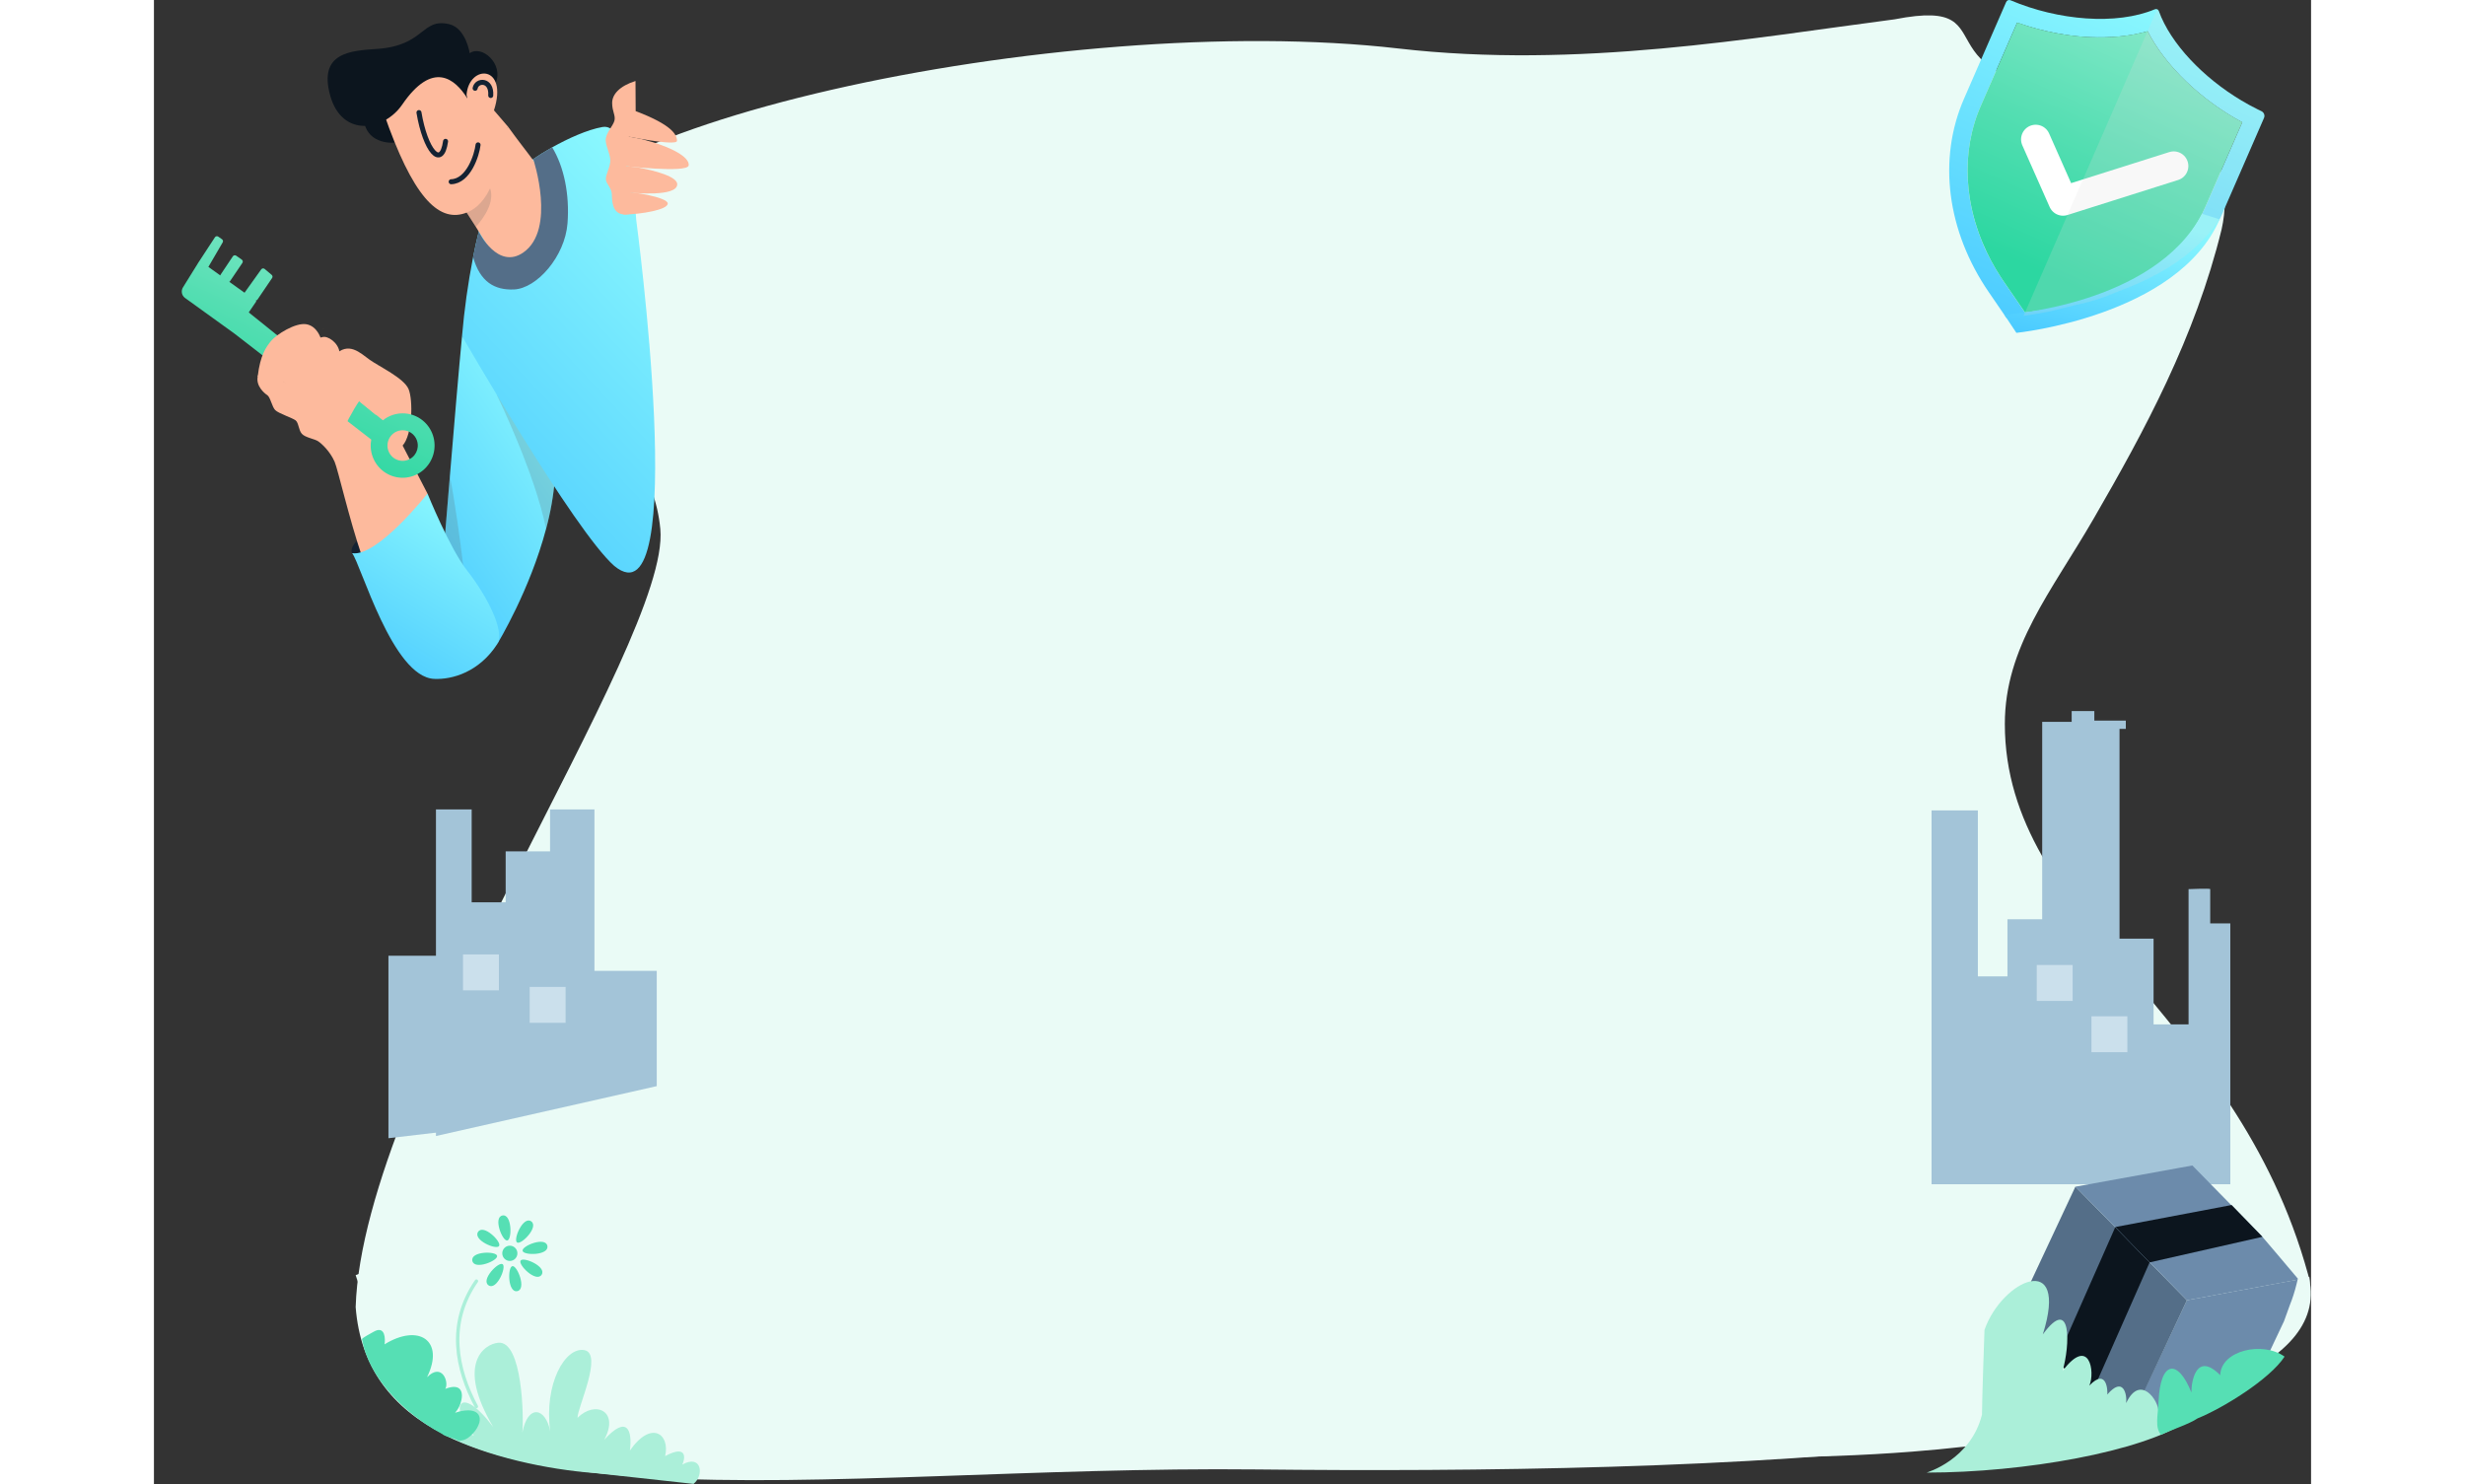 <svg width="3654" height="2200" viewBox="0 0 3654 2514" fill="none" xmlns="http://www.w3.org/2000/svg">
<rect x="0" y="0" width="3654" height="2514" fill="#333333" stroke="none"/>
<path d="M3643.8 2198.66C3626.03 2228.94 3602.71 2257.3 3572.39 2281.93C3569.21 2284.67 3565.89 2287.37 3562.52 2290.05C3531.68 2314.56 3493.34 2337.83 3445.93 2358.92C3440.29 2361.46 3434.52 2363.96 3428.6 2366.37C3422.67 2368.78 3416.97 2371.16 3410.96 2373.5L3408.06 2374.62C3399.51 2377.91 3390.72 2381.11 3381.65 2384.28L3375.95 2386.24C3369.56 2388.4 3363.06 2390.62 3356.39 2392.68C3355.35 2392.97 3354.39 2393.31 3353.31 2393.64C3333.29 2399.88 3312.13 2405.87 3289.65 2411.49C3204.55 2432.8 3101.63 2449.28 2977.23 2458.94C2895.72 2465.26 2805.07 2468.72 2704.12 2468.72H1230.73C1216.2 2468.72 1201.58 2468.58 1186.87 2468.3C1122.85 2467.25 1058.96 2463.75 995.448 2457.81C995.202 2457.83 994.954 2457.83 994.708 2457.81C937.445 2452.55 880.606 2445.07 824.428 2435.42C802.594 2431.66 781.127 2427.55 760.027 2423.09C741.143 2419.1 722.625 2414.83 704.475 2410.28C689.888 2406.66 675.574 2402.84 661.534 2398.83C582.86 2376.43 513.055 2348.34 458.123 2314.11C457.986 2314.04 457.87 2313.96 457.783 2313.86C452.478 2310.61 447.333 2307.24 442.328 2303.84C436.162 2299.63 430.177 2295.34 424.471 2290.92C425.28 2290.32 426.136 2289.76 427.034 2289.23C387.216 2253.76 357.388 2211.14 341.693 2159.91C986.82 1917.75 2247.93 1802.72 3156.54 2003.61L3163.73 2005.24C3228.8 2019.77 3291.91 2035.96 3353.05 2053.81C3401.32 2067.92 3448.13 2083.11 3493.48 2099.38C3544.58 2117.7 3593.66 2137.46 3640.72 2158.66C3644.24 2160.23 3647.66 2161.81 3651.15 2163.4C3653.19 2175.43 3650.65 2187.63 3643.8 2198.66Z" fill="#EAFBF6"/>
<path d="M857.792 896.201C875.852 1089.84 353.733 1828.68 341.693 2213.99C373.799 2624.98 1134.21 2481.12 1868.63 2489.02C2603.04 2496.92 3734.35 2469.58 3648.98 2158.82C3525.83 1710.59 3135.29 1560.11 3135.29 1226.18C3135.29 1095.77 3213.8 1002.82 3285.78 878.419C3372.11 729.214 3457.63 571.567 3502.49 388.388C3530.99 260.9 3442.04 155.753 3340.04 155.896C2951.43 156.443 3161.37 -8.773 2948.67 32.721C2709.49 63.846 2412.61 117.231 2107.91 82.12C1543.31 17.061 608.973 214.507 619.006 439.763C629.039 665.018 839.733 702.56 857.792 896.201Z" fill="#EAFBF6"/>
<path d="M3618.07 2210.56C3614.82 2219.07 3611.43 2229.32 3608.14 2237.98L3583.12 2290.94C3580.33 2295.78 3577.4 2300.6 3574.33 2305.35C3558.39 2330.06 3539.24 2352.5 3517.39 2372.09L3349.22 2402.52L3443.69 2202.39L3631.24 2167.48C3630.72 2169.75 3629.67 2173.98 3629.24 2175.79C3626.33 2187.63 3622.6 2199.25 3618.07 2210.56Z" fill="#6C8BAB"/>
<path d="M3344.73 2413.69L3443.68 2202.45L3254.78 2010.03L3155.84 2221.27L3344.73 2413.69Z" fill="#546E88"/>
<path d="M3280.75 2364.1L3380.52 2138.28L3322.42 2078.42L3222.65 2304.25L3280.75 2364.1Z" fill="#0C151E"/>
<path d="M3445.13 2406.79C3368.09 2458.9 3168.05 2494.35 3002.62 2494.35C3002.62 2494.35 3077.36 2472.99 3096.58 2396.11C3096.58 2370.49 3100.83 2252.65 3100.83 2252.65C3130.31 2167.74 3245.09 2116 3199.6 2260.31C3249.28 2192.41 3245.65 2279.81 3233.03 2322.25C3278.49 2261.98 3288.6 2323.95 3278.49 2346.86C3308.8 2315.5 3309.6 2357.91 3308.8 2362.14C3335.75 2330.77 3342.49 2361.29 3340.8 2376.6C3364.37 2326.5 3396.37 2372.34 3395.53 2391.88C3413.35 2354.61 3438.59 2377.47 3445.13 2406.79Z" fill="#ABEFD9"/>
<path d="M914.027 2513.49L746.859 2495.16C665.381 2489.03 566.069 2467.81 491.184 2430.2C497.213 2424.72 512.293 2415.71 542.277 2432.08C497.034 2380.77 519.285 2342.85 574.867 2417.38C511.523 2310.72 558.839 2276.63 583.282 2274.39C624.272 2270.62 626.672 2401.2 624.006 2426.86C633.339 2377.38 663.752 2384.24 671.322 2424.73C660.344 2343.67 696.683 2281.05 729.096 2286.9C761.51 2292.76 716.445 2386.31 717.586 2401.61C747.333 2371.53 789.33 2389.9 762.71 2438.84C801.33 2396.13 810.707 2422.31 806.248 2456.96C842.542 2404.94 874.689 2429.04 865.889 2466.4C905.887 2445.09 898.91 2473.45 894.984 2480.77C928.123 2462.47 932.174 2499.2 914.027 2513.49Z" fill="#ABEFD9"/>
<path d="M538.219 1371.04V1528.33H595.802V1442.04H670.983V1371.04H746.164V1644.53H851.729V1839.74L477.719 1924.24V1371.04H538.219Z" fill="#A3C4D8"/>
<path d="M3052.76 1372.7H3089.6V1653.86H3139.72V1557.11H3198.56V1222.74H3248.5V1204.46H3286.88V1220.59H3340.21V1234.57H3329.56V1589.89H3387.23V1735.13H3446.49V1506.04C3446.49 1506.04 3483.17 1504.43 3483.17 1506.04V1564.1H3517.24V2005.97H3011.16V1372.7H3052.76Z" fill="#A3C4D8"/>
<path d="M287.351 556.22L286.009 558.271L287.294 556.186L287.351 556.22Z" fill="#FFC84E"/>
<path d="M335.66 936.933C326.13 917.081 391.643 881.36 391.643 881.36L391.231 941.154L348.452 947.296L335.66 936.933Z" fill="#142232"/>
<path d="M679.252 809.988C676.911 839.053 671.879 867.837 664.223 895.963C636.808 999.466 583.471 1087.7 581.366 1091.15C590.217 1074.19 553.121 1007.86 524.197 960.714C507.018 932.612 492.634 911.328 492.634 911.328C492.634 911.328 496.372 865.642 501.296 806.296C508.005 725.801 516.926 620.099 521.896 569.34C521.896 569.34 611.823 658.734 655.771 736.936C671.022 764.023 680.729 789.759 679.252 809.988Z" fill="url(#paint0_linear_810_70605)"/>
<g style="mix-blend-mode:multiply" opacity="0.2">
<path d="M679.251 809.984C676.91 839.048 671.879 867.832 664.222 895.959C645.734 802.36 581.844 671.011 580.651 668.524L655.802 736.904C671.021 764.018 680.728 789.755 679.251 809.984Z" fill="#595959"/>
</g>
<g style="mix-blend-mode:multiply" opacity="0.2">
<path d="M532.94 1039.43L492.636 911.291C492.636 911.291 496.374 865.606 501.299 806.26C510.423 853.551 518.488 913.435 524.199 960.678C529.476 1004.46 532.742 1037.34 532.94 1039.43Z" fill="#595959"/>
</g>
<path d="M305.922 601.835C329.844 577.544 349.238 597.801 365.601 609.469C381.963 621.137 423.352 640.323 431.294 658.991C439.236 677.659 437.829 736.463 421.261 754.692C404.692 772.921 330.847 733.908 327.656 733.666C324.465 733.424 307.259 693.172 318.845 673.636C330.432 654.1 332.059 621.136 305.922 601.835Z" fill="#FDBA9D"/>
<path d="M351.918 940.956C330.823 879.528 311.594 794.696 306.043 782.112C298.196 764.35 284.433 751.711 278.303 747.531C272.173 743.35 256.244 741.226 250.526 734.755C244.807 728.285 245.277 716.038 239.84 711.925C234.403 707.812 211.015 700.224 205.492 694.697C199.97 689.169 197.266 672.742 192.013 669.332C186.76 665.922 172.489 653.709 175.784 637.723C179.078 621.736 210.541 640.363 210.541 640.363L338.803 726.168L371.526 749.519L421.26 754.691L463.38 836.034L440.703 904.562C440.703 904.562 418.131 935.321 408.694 938.304C399.256 941.287 351.918 940.956 351.918 940.956Z" fill="#FDBA9D"/>
<path d="M425.423 700.287C411.896 699.226 398.466 703.376 387.844 711.902L160.616 529.17L173.56 510.142L172.15 509.151C172.786 509.156 173.413 509.004 173.977 508.707C174.541 508.41 175.024 507.978 175.384 507.45L200.179 470.898C200.738 470.08 200.974 469.081 200.84 468.098C200.705 467.115 200.211 466.218 199.453 465.585L187.514 455.541C187.095 455.189 186.608 454.928 186.085 454.774C185.561 454.619 185.012 454.575 184.471 454.643C183.929 454.712 183.407 454.892 182.937 455.171C182.467 455.451 182.059 455.826 181.738 456.271L153.479 495.795L127.603 477.353C128.162 477.082 128.636 476.662 128.973 476.139L149.81 445.337C150.399 444.466 150.625 443.397 150.44 442.36C150.255 441.324 149.673 440.402 148.819 439.795L139.272 433.078C138.837 432.776 138.347 432.563 137.83 432.453C137.313 432.343 136.78 432.338 136.261 432.438C135.742 432.538 135.247 432.741 134.807 433.036C134.366 433.33 133.987 433.709 133.693 434.152L112.911 465.212C112.633 465.589 112.448 466.026 112.369 466.489L92.233 452.078L116.437 410.583C116.943 409.722 117.112 408.702 116.912 407.723C116.711 406.744 116.156 405.875 115.354 405.288L108.92 400.8C108.488 400.491 107.998 400.274 107.48 400.161C106.962 400.048 106.426 400.041 105.906 400.141C105.385 400.241 104.889 400.447 104.449 400.744C104.008 401.042 103.631 401.426 103.341 401.874L77.457 441.429L75.781 443.938L75.525 444.368L49.156 486.791C47.376 489.654 46.742 493.091 47.381 496.404C48.02 499.718 49.886 502.662 52.599 504.638L136.18 564.911L368.13 744.556C367.732 746.558 367.459 748.584 367.313 750.62C366.501 761.379 368.872 772.134 374.125 781.527C379.378 790.92 387.277 798.529 396.824 803.391C406.371 808.254 417.137 810.152 427.762 808.846C438.386 807.539 448.392 803.087 456.514 796.052C464.636 789.017 470.51 779.715 473.393 769.321C476.276 758.928 476.038 747.91 472.711 737.661C469.383 727.411 463.115 718.39 454.698 711.738C446.281 705.085 436.093 701.101 425.423 700.287ZM419.327 780.529C414.255 780.15 409.411 778.262 405.407 775.105C401.404 771.947 398.421 767.662 396.836 762.792C395.252 757.921 395.136 752.685 396.505 747.745C397.874 742.805 400.666 738.384 404.526 735.041C408.387 731.698 413.143 729.583 418.193 728.965C423.243 728.347 428.359 729.253 432.895 731.568C437.43 733.883 441.181 737.504 443.671 741.971C446.162 746.439 447.281 751.552 446.887 756.665C446.359 763.507 443.161 769.862 437.995 774.336C432.828 778.81 426.115 781.037 419.327 780.529Z" fill="url(#paint1_linear_810_70605)"/>
<path d="M779.746 958.568C712.448 899.667 521.887 569.26 521.887 569.26C525.712 524.325 531.969 479.632 540.63 435.38C543.418 421.168 546.589 406.61 550.217 392.101C551.467 386.984 552.804 381.902 554.169 376.839C554.169 376.839 616.924 292.347 629.911 279.419C633.872 275.781 638.098 272.447 642.554 269.445C650.821 263.677 661.946 256.673 674.611 249.547C700.986 234.819 733.763 219.724 759.891 215.088C807.481 206.631 816.946 372.46 816.946 372.46C816.946 372.46 909.755 1065.65 779.746 958.568Z" fill="url(#paint2_linear_810_70605)"/>
<path d="M356.458 209.022C364.841 243.975 403.972 243.607 414.793 240.415C425.613 237.223 389.495 192.059 389.495 192.059L356.458 209.022Z" fill="#0C151E"/>
<path d="M577.909 436.724C563.588 413.438 552.991 396.471 545.272 384.261C533.329 365.469 528.272 357.91 526.865 355.901L526.465 355.302C526.465 355.302 526.636 355 526.95 354.395C528.057 352.142 531.277 345.736 535.353 337.253C546.791 313.422 565.113 272.694 564.615 257.543C563.846 235.585 600.251 215.164 600.251 215.164C634.229 262.681 659.879 288.596 668.336 318.087C676.792 347.579 618.756 503.142 577.909 436.724Z" fill="#FDBA9D"/>
<g style="mix-blend-mode:multiply" opacity="0.2">
<path d="M545.272 384.264C533.328 365.472 528.272 357.913 526.864 355.904L526.977 354.415L527.543 341.486L535.381 337.273L569.453 319.011C577.164 341.885 560.427 367.231 545.272 384.264Z" fill="#595959"/>
</g>
<path d="M389.495 192.042C437.771 331.596 480.731 376.066 525.997 361.425C571.264 346.785 582.517 285.089 584.724 256.033C586.932 226.977 600.252 215.122 600.252 215.122L516.154 117.258C516.154 117.258 450.181 119.736 434.566 131.476C418.951 143.217 389.495 192.042 389.495 192.042Z" fill="#FDBA9D"/>
<path d="M420.494 177.25C389.988 221.711 318.317 234.061 298.399 161.249C278.48 88.438 333.837 85.887 378.463 82.807C459.284 77.128 452.848 30.04 499.979 40.915C528.71 47.591 534.866 90.164 534.866 90.164C555.303 75.375 592.495 108.158 579.026 140.148C565.557 172.138 530.765 166.439 530.765 166.439C509.864 133.351 472.367 101.653 420.494 177.25Z" fill="#0C151E"/>
<path d="M529.526 160.664C533.492 108.45 601.399 109.085 575.788 187.485C550.176 265.886 529.526 160.664 529.526 160.664Z" fill="#FDBA9D"/>
<path d="M581.344 1091.24C550.837 1138.27 505.463 1151.39 474.553 1149.92C403.958 1146.55 350.806 956.178 335.703 936.936C377.929 944.323 463.425 836.035 463.425 836.035C463.425 836.035 500.936 928.967 530.753 966.717C560.57 1004.47 596.155 1068.37 581.344 1091.24Z" fill="url(#paint3_linear_810_70605)"/>
<path d="M700.549 378.446C696.232 434.288 648.686 488.719 609.717 490.282C577.064 491.621 552.314 477.519 540.626 435.424C543.414 421.212 546.585 406.653 550.213 392.145C550.811 394.243 582.778 457.275 625.5 427.822C682.136 388.686 642.523 269.442 642.523 269.442C650.791 263.674 661.916 256.67 674.58 249.544C694.561 282.232 704.331 329.244 700.549 378.446Z" fill="#546E88"/>
<path d="M503.504 307.834C533.025 306.841 547.065 262.447 549.029 245.386" stroke="#142232" stroke-width="8.485" stroke-linecap="round" stroke-linejoin="round"/>
<path d="M544.056 149.532C546.772 134.894 572.375 134.053 570.495 161.741" stroke="#142232" stroke-width="8.485" stroke-linecap="round" stroke-linejoin="round"/>
<path d="M448.938 190.677C459.688 254.898 487.112 287.583 493.995 239.41" stroke="#142232" stroke-width="8.485" stroke-linecap="round" stroke-linejoin="round"/>
<path d="M218.797 649.797C218.797 649.797 225.986 613.825 231.097 601.301C236.209 588.778 282.858 573.928 282.858 573.928C282.858 573.928 277.048 552.621 258.392 549.242C239.736 545.862 207.156 566.784 198.294 577.63C190.264 587.505 179.947 601.28 175.806 637.604C175.806 637.604 199.102 659.31 203.694 657.921C208.286 656.533 218.797 649.797 218.797 649.797Z" fill="#FDBA9D"/>
<path d="M217.751 645.198C221.216 624.236 225.299 600.206 233.712 593.895C242.125 587.584 280.693 569.993 288.966 570.607C299.941 571.44 316.457 585.577 314.464 602.816C312.471 620.054 273.301 626.815 273.301 626.815L252.72 679.864L217.751 645.198Z" fill="#FDBA9D"/>
<path d="M246.828 680.177C246.828 680.177 262.634 634.629 268.415 627.564C275.639 618.721 302.361 607.255 314.276 605.299C324.4 603.642 347.866 617.243 347.808 631.498C347.75 645.753 322.7 644.21 315.947 655.86C309.193 667.509 286.157 707.52 286.157 707.52L246.828 680.177Z" fill="#FDBA9D"/>
<path d="M277.277 701.98C291.775 674.622 303.588 654.459 312.444 647.598C323.078 639.418 340.733 629.571 352.595 632.224C364.457 634.878 375.342 646.684 381.342 658.059C390.437 675.227 379.8 696.542 375.874 702.85L347.638 679.495C338.371 692.347 320.325 726.116 317.833 735.648C315.341 745.18 277.277 701.98 277.277 701.98Z" fill="#FDBA9D"/>
<path d="M815.721 137.184C788.767 145.702 776.103 159.84 776.186 174.482C776.269 189.124 781.93 194.794 780.202 203.771C778.474 212.748 764.014 226.294 765.28 238.842C766.546 251.389 774.315 263.618 772.892 274.936C771.469 286.254 764.575 297.281 765.572 304.517C766.569 311.752 774.945 318.637 775.569 328.03C776.193 337.422 774.585 362.834 797.421 363.307C820.257 363.78 807.122 348.757 805.623 344.202C804.123 339.646 797.994 255.909 797.994 255.909L816.009 188.082L815.721 137.184Z" fill="#FDBA9D"/>
<path d="M816.01 188.194C877.833 211.614 885.932 228.312 885.99 238.483C886.048 248.655 793.995 229.435 793.995 229.435C793.995 229.435 778.486 214.8 783.466 203.475C788.447 192.151 816.01 188.194 816.01 188.194Z" fill="#FDBA9D"/>
<path d="M824.424 235.188C878.345 248.669 907.812 266.745 905.805 280.234C903.797 293.723 793.685 280.869 793.685 280.869L791.449 251.57L793.978 229.432L824.424 235.188Z" fill="#FDBA9D"/>
<path d="M818.063 283.297C850.687 289.202 886.336 299.426 886.408 312.021C886.531 333.85 813.241 327.158 795.721 325.397C778.201 323.635 778.948 296.18 778.948 296.18L793.689 280.852L818.063 283.297Z" fill="#FDBA9D"/>
<path d="M797.448 363.36C824.752 362.87 870.417 355.478 870.356 344.704C870.295 333.93 807.047 323.835 795.786 325.398C784.524 326.961 785.023 363.591 797.448 363.36Z" fill="#FDBA9D"/>
<path d="M397.217 1618.84H510.485V1914.68L397.217 1927.96V1618.84Z" fill="#A3C4D8"/>
<path d="M546.155 2382.47C512.231 2319.4 496.424 2241.9 546.273 2170.01" stroke="#ABEFD9" stroke-width="5.792" stroke-linecap="round" stroke-linejoin="round"/>
<path d="M602.861 2135.84C609.938 2135.84 615.675 2130.06 615.675 2122.92C615.675 2115.79 609.938 2110 602.861 2110C595.784 2110 590.047 2115.79 590.047 2122.92C590.047 2130.06 595.784 2135.84 602.861 2135.84Z" fill="#56DFB4"/>
<path d="M598.61 2101.19C590.299 2102.85 574.152 2062.09 590.314 2058.86C606.477 2055.64 606.921 2099.53 598.61 2101.19Z" fill="#56DFB4"/>
<path d="M584.626 2110.58C579.9 2117.68 539.902 2100.37 549.072 2086.57C558.242 2072.77 589.337 2103.51 584.626 2110.58Z" fill="#56DFB4"/>
<path d="M581.323 2127.21C582.952 2135.58 542.524 2151.86 539.339 2135.57C536.154 2119.27 579.678 2118.84 581.323 2127.21Z" fill="#56DFB4"/>
<path d="M590.645 2141.32C597.681 2146.07 580.512 2186.41 566.824 2177.17C553.135 2167.92 583.608 2136.63 590.645 2141.32Z" fill="#56DFB4"/>
<path d="M607.128 2144.65C615.439 2142.99 631.586 2183.75 615.424 2186.98C599.262 2190.2 598.817 2146.31 607.128 2144.65Z" fill="#56DFB4"/>
<path d="M621.112 2135.24C625.837 2128.16 665.835 2145.47 656.665 2159.27C647.495 2173.07 616.401 2142.34 621.112 2135.24Z" fill="#56DFB4"/>
<path d="M624.46 2118.71C622.831 2110.33 663.258 2094.05 666.443 2110.34C669.628 2126.64 626.06 2127 624.46 2118.71Z" fill="#56DFB4"/>
<path d="M615.102 2104.52C608.065 2099.77 625.235 2059.43 638.923 2068.67C652.611 2077.92 622.138 2109.27 615.102 2104.52Z" fill="#56DFB4"/>
<rect x="523.551" y="1616.66" width="60.812" height="60.812" fill="#CBE0EC"/>
<rect x="636.487" y="1671.67" width="60.812" height="60.812" fill="#CBE0EC"/>
<path d="M551.212 2409.81C549.2 2416.39 545.669 2422.41 540.911 2427.36C539.656 2428.81 538.323 2430.18 536.915 2431.48L535.975 2432.38C525.583 2441.52 519.235 2439.38 516.81 2440.96C506.709 2434.28 496.415 2435.43 486.912 2428.15C422.844 2393.98 363.048 2332.05 352.371 2267.98C356.318 2264.09 367.655 2258.52 372.399 2255.67C373.134 2255.23 373.894 2254.83 374.677 2254.48C391.636 2246.65 392.113 2268.03 390.651 2277.07C448.264 2241.47 493.287 2270.29 462.585 2332.81C488.205 2307.18 500.339 2341.64 493.518 2352.54C522.36 2341.29 525.009 2360.76 519.141 2377.43C517.273 2383 514.331 2388.15 510.485 2392.58C510.378 2392.75 510.252 2392.91 510.108 2393.06C510.226 2393 510.35 2392.97 510.477 2392.95C517.599 2390.4 525.079 2389.04 532.628 2388.9C534.022 2388.9 535.414 2389 536.795 2389.19C549.322 2390.8 554.013 2399.2 551.212 2409.81Z" fill="#56DFB4"/>
<rect x="3189.32" y="1634.58" width="60.812" height="60.812" fill="#CBE0EC"/>
<rect x="3281.99" y="1721.45" width="60.812" height="60.812" fill="#CBE0EC"/>
<path d="M3609.12 2297.88C3584.31 2336.16 3504.49 2385.33 3461.76 2402.52C3447.04 2412.5 3417.31 2421.78 3399.83 2430.28C3389.03 2417.71 3394.65 2398.05 3395.7 2373.46C3398.66 2304.29 3428.54 2301.31 3451.27 2358.62C3451.27 2337.39 3460.54 2289.43 3500.15 2329.33C3501.31 2287.15 3572.35 2271.31 3609.12 2297.88Z" fill="#56DFB4"/>
<path d="M3475.44 401.819C3484.14 392.369 3492.06 382.221 3499.13 371.476C3499.68 370.422 3500.15 369.339 3500.67 368.228C3501.82 365.863 3502.9 363.527 3503.94 361.105L3530.71 299.75L3553.48 247.454L3574.25 199.788C3575.14 197.695 3575.18 195.334 3574.38 193.206C3573.57 191.079 3571.97 189.352 3569.92 188.392C3567.83 187.409 3565.68 186.369 3563.63 185.315C3554.22 180.699 3545 175.642 3535.97 170.243C3471.21 131.538 3416.04 74.043 3396.02 18.599C3395.82 17.976 3395.49 17.402 3395.06 16.912C3394.62 16.422 3394.1 16.027 3393.51 15.75C3393.44 15.741 3393.37 15.741 3393.31 15.75C3392.69 15.457 3392.01 15.305 3391.32 15.305C3390.64 15.305 3389.96 15.457 3389.34 15.75C3324.55 42.902 3225.94 34.867 3144.96 0.464C3143.58 -0.132 3142.03 -0.155 3140.64 0.401C3139.25 0.956 3138.13 2.044 3137.53 3.427L3066.06 167.408C3021.46 269.763 3037.13 391.391 3108.23 495.056L3138.49 539.218C3139.19 539.218 3139.91 539.018 3140.57 538.961C3140.76 538.961 3140.91 538.961 3141.01 538.862C3149.75 537.736 3158.4 536.582 3166.99 535.272C3181 533.163 3194.88 530.87 3208.51 528.234L3209.6 528.035C3224.34 524.602 3238.97 521.026 3253.42 517.194C3246.35 518.619 3239.14 519.844 3231.86 520.87L3169.55 529.573L3163.9 521.453L3133.7 477.378C3131.68 474.529 3129.7 471.48 3127.81 468.531C3124.92 464.086 3122.14 459.575 3119.45 454.998C3116.8 450.468 3114.22 445.952 3111.79 441.336C3109.36 436.721 3107.01 432.105 3104.72 427.475C3102.43 422.846 3100.33 418.187 3098.38 413.515C3097.05 410.438 3095.79 407.247 3094.56 404.098C3092.14 397.859 3089.85 391.505 3087.79 385.152C3086.77 382.004 3085.75 378.855 3084.82 375.707C3082.97 369.353 3081.33 362.986 3079.87 356.561C3078.42 350.136 3077.17 343.825 3076.1 337.415C3074.3 326.344 3073.1 315.183 3072.51 303.98C3072.23 299.208 3072.1 294.45 3072.1 289.735C3071.98 267.751 3074.48 245.833 3079.53 224.447C3080.28 221.413 3080.95 218.407 3081.84 215.444C3082.67 212.424 3083.52 209.447 3084.44 206.441C3085.36 203.435 3086.35 200.572 3087.35 197.58C3087.92 196.156 3088.45 194.646 3089.02 193.207C3090.14 190.272 3091.24 187.338 3092.41 184.503C3093.03 183.078 3093.6 181.654 3094.26 180.144L3156.07 38.3C3177.28 45.881 3199.04 51.797 3221.16 55.993C3226 56.962 3230.82 57.788 3235.65 58.529C3266 63.414 3296.83 64.567 3327.46 61.962C3333.57 61.421 3339.61 60.709 3345.51 59.797C3347.95 59.427 3350.38 59.056 3352.78 58.543C3357.02 57.831 3361.12 56.976 3365.12 56.05C3369.12 55.124 3373.19 54.085 3377.14 52.973C3377.14 52.973 3377.22 52.973 3377.26 52.973C3406.77 111.038 3467.18 169.345 3537.51 207.096L3475.62 348.925C3448.2 411.933 3396.69 462.035 3330.73 492.321C3328.93 493.19 3327.11 493.988 3325.29 494.8C3353.8 484.23 3380.54 472.135 3404.87 457.762C3406.45 456.907 3407.94 456.052 3409.45 455.097C3414.53 452.006 3419.47 448.844 3424.32 445.553C3442.99 433.025 3460.14 418.348 3475.44 401.819Z" fill="url(#paint4_linear_810_70605)"/>
<path d="M3330.79 491.995C3328.99 492.849 3327.17 493.633 3325.34 494.473C3325.22 494.499 3325.1 494.541 3324.99 494.601L3324.72 494.715C3303.77 503.81 3281.99 510.828 3259.7 515.671C3257.63 516.098 3255.54 516.568 3253.45 516.967C3246.38 518.391 3239.13 519.645 3231.85 520.656L3169.55 529.361L3163.9 521.198L3133.68 477.193C3131.65 474.273 3129.69 471.281 3127.77 468.29C3116.43 450.841 3106.63 432.434 3098.46 413.273C3097.13 410.182 3095.85 407.034 3094.62 403.885C3092.16 397.632 3089.88 391.307 3087.85 384.953C3086.83 381.805 3085.83 378.628 3084.89 375.451C3083.04 369.126 3081.4 362.744 3079.93 356.362C3078.46 349.98 3077.23 343.541 3076.17 337.202C3074.34 326.13 3073.14 314.962 3072.57 303.753C3072.31 298.981 3072.16 294.194 3072.17 289.508C3072.04 267.519 3074.53 245.595 3079.59 224.206C3080.33 221.157 3081 218.166 3081.9 215.174C3082.72 212.154 3083.58 209.177 3084.5 206.214C3085.42 203.236 3086.4 200.302 3087.41 197.353C3087.96 195.928 3088.48 194.39 3089.06 192.937C3090.14 190.088 3091.27 187.11 3092.46 184.247C3093.06 182.822 3093.67 181.398 3094.31 179.973L3156.14 38.144C3177.33 45.723 3199.07 51.648 3221.16 55.866C3226 56.815 3230.83 57.651 3235.65 58.373C3266 63.253 3296.83 64.401 3327.45 61.792C3333.61 61.236 3339.59 60.524 3345.52 59.612C3347.95 59.242 3350.39 58.857 3352.8 58.387C3357.04 57.632 3361.09 56.792 3365.15 55.894C3369.21 54.997 3373.24 53.914 3377.18 52.803C3377.18 52.803 3377.18 52.803 3377.26 52.803C3406.78 110.868 3467.23 169.189 3537.5 206.94L3475.66 348.769C3448.26 411.607 3396.76 461.651 3330.79 491.995Z" fill="url(#paint5_linear_810_70605)"/>
<path d="M3499.13 371.476C3427.45 536.297 3154.84 563.791 3154.84 563.791L3134.41 533.049C3134.41 533.049 3387.36 518.034 3469.35 362.102L3499.13 371.476Z" fill="url(#paint6_linear_810_70605)"/>
<path d="M3187.56 236.069L3233.87 340.561L3421.34 281.242" stroke="white" stroke-width="49.605" stroke-linecap="round" stroke-linejoin="round"/>
<g style="mix-blend-mode:multiply" opacity="0.2">
<path d="M3424.41 445.261C3419.56 448.551 3414.61 451.714 3409.54 454.805C3408.03 455.76 3406.54 456.615 3404.96 457.469C3380.63 471.829 3353.89 483.923 3325.37 494.508C3325.25 494.541 3325.14 494.599 3325.05 494.679C3324.92 494.679 3324.88 494.679 3324.74 494.679C3303.79 503.793 3282.01 510.817 3259.71 515.648C3257.65 516.118 3255.54 516.545 3253.45 516.973C3239.07 520.805 3224.44 524.381 3209.63 527.814L3208.54 528.013C3194.91 530.649 3181.03 532.942 3167.02 535.051L3169.45 529.352L3254.57 334.017L3377.12 52.624L3393.28 15.585C3393.35 15.577 3393.41 15.577 3393.48 15.585C3394.07 15.863 3394.6 16.258 3395.03 16.748C3395.46 17.238 3395.79 17.812 3396 18.435C3415.97 73.878 3471.14 131.373 3535.94 170.079C3544.97 175.478 3554.19 180.535 3563.61 185.151C3565.68 186.205 3567.85 187.245 3569.9 188.228C3571.95 189.188 3573.54 190.915 3574.35 193.042C3575.16 195.17 3575.11 197.531 3574.22 199.624L3553.46 247.29L3530.68 299.585L3503.91 360.941C3502.88 363.377 3501.79 365.713 3500.64 368.064C3500.12 369.175 3499.65 370.258 3499.1 371.312C3492.04 382.056 3484.11 392.204 3475.41 401.655C3460.14 418.132 3443.03 432.766 3424.41 445.261Z" fill="#DBDBDB"/>
</g>
<path d="M3631.64 2165.86L3631.27 2167.57L3443.68 2202.46L3380.66 2138.23L3367.65 2125L3322.27 2078.79L3254.78 2010.08L3433.84 1977.61L3452.96 1974.16L3518.81 2041.28L3536.2 2058.98L3571.58 2095.02C3571.58 2095.02 3619.61 2151.21 3631.64 2165.86Z" fill="#6C8BAB"/>
<path d="M3571.67 2094.96L3380.52 2138.29L3322.42 2078.43L3519.42 2041.13L3571.67 2094.96Z" fill="#0C151E"/>
<defs>
<linearGradient id="paint0_linear_810_70605" x1="426.813" y1="1041.36" x2="771.878" y2="800.099" gradientUnits="userSpaceOnUse">
<stop stop-color="#46C7FF"/>
<stop offset="0.64" stop-color="#70E5FE"/>
<stop offset="1" stop-color="#89F7FE"/>
</linearGradient>
<linearGradient id="paint1_linear_810_70605" x1="-111.799" y1="740.564" x2="79.841" y2="316.334" gradientUnits="userSpaceOnUse">
<stop offset="0.242" stop-color="#2CD7A1"/>
<stop offset="0.64" stop-color="#54DEB2"/>
<stop offset="1" stop-color="#7EE7C6"/>
</linearGradient>
<linearGradient id="paint2_linear_810_70605" x1="389.557" y1="883.052" x2="909.281" y2="395.425" gradientUnits="userSpaceOnUse">
<stop stop-color="#46C7FF"/>
<stop offset="0.64" stop-color="#70E5FE"/>
<stop offset="1" stop-color="#89F7FE"/>
</linearGradient>
<linearGradient id="paint3_linear_810_70605" x1="241.359" y1="1109.2" x2="427.703" y2="802.936" gradientUnits="userSpaceOnUse">
<stop stop-color="#46C7FF"/>
<stop offset="0.64" stop-color="#70E5FE"/>
<stop offset="1" stop-color="#89F7FE"/>
</linearGradient>
<linearGradient id="paint4_linear_810_70605" x1="2874.13" y1="499.561" x2="3124.96" y2="-88.261" gradientUnits="userSpaceOnUse">
<stop stop-color="#46C7FF"/>
<stop offset="0.64" stop-color="#70E5FE"/>
<stop offset="1" stop-color="#89F7FE"/>
</linearGradient>
<linearGradient id="paint5_linear_810_70605" x1="2926.67" y1="493.234" x2="3162.15" y2="-34.74" gradientUnits="userSpaceOnUse">
<stop offset="0.242" stop-color="#2CD7A1"/>
<stop offset="0.64" stop-color="#54DEB2"/>
<stop offset="1" stop-color="#7EE7C6"/>
</linearGradient>
<linearGradient id="paint6_linear_810_70605" x1="3020.37" y1="548.958" x2="3077.96" y2="302.507" gradientUnits="userSpaceOnUse">
<stop stop-color="#46C7FF"/>
<stop offset="0.64" stop-color="#70E5FE"/>
<stop offset="1" stop-color="#89F7FE"/>
</linearGradient>
</defs>
</svg>
